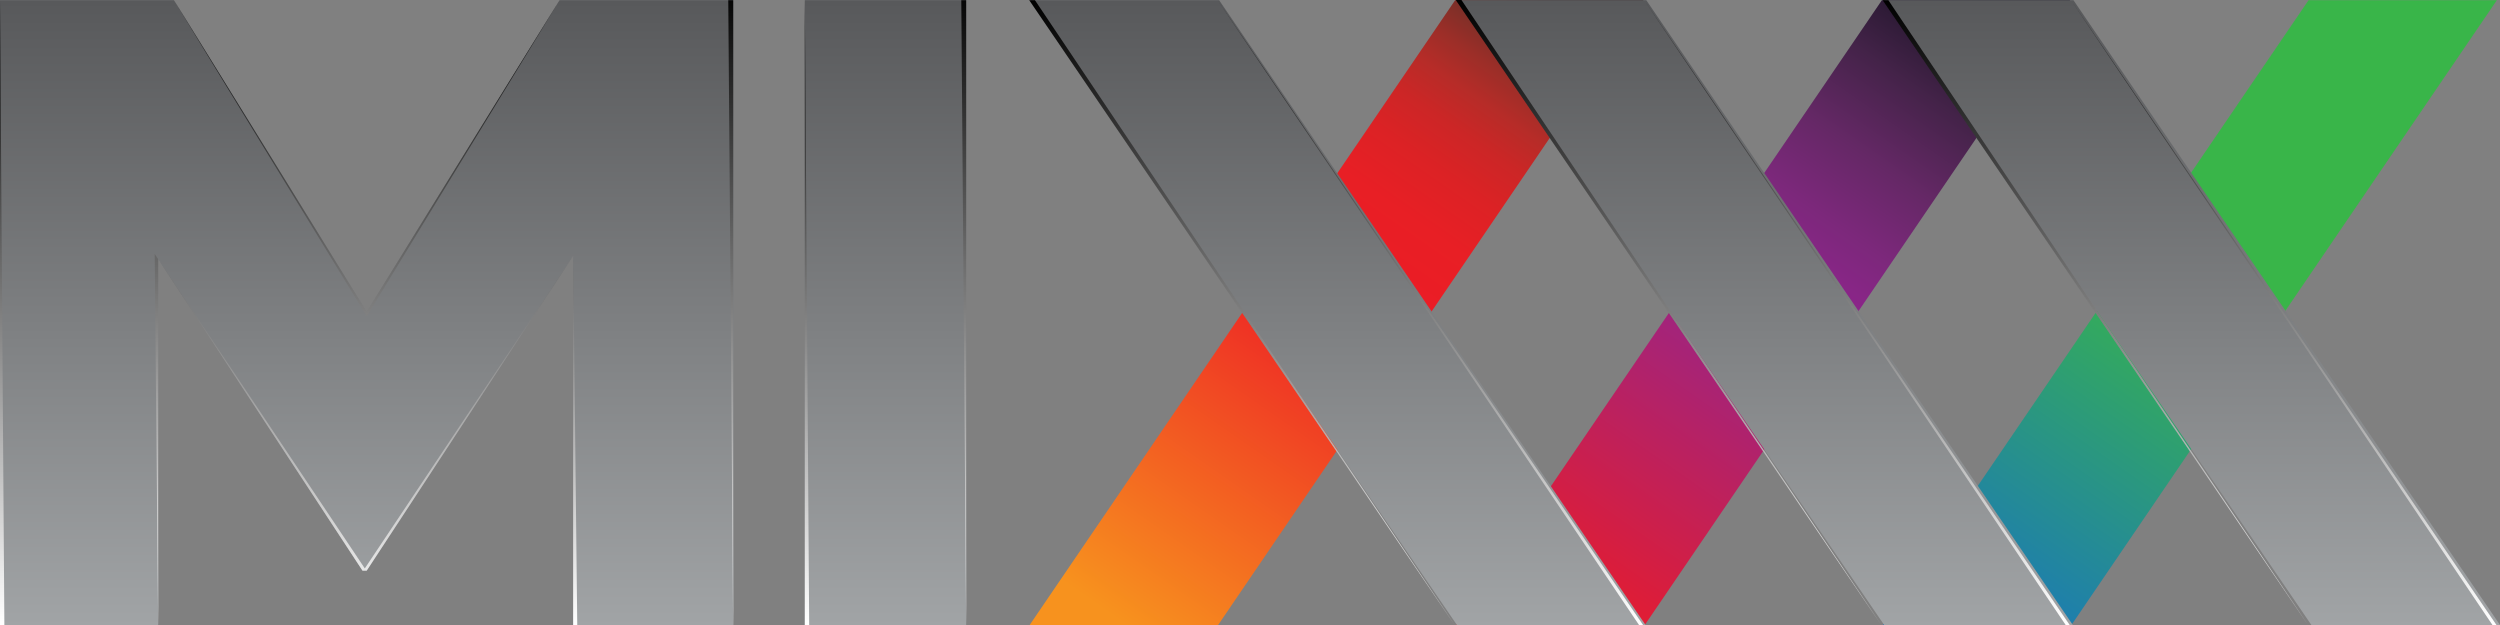 <?xml version="1.0" encoding="UTF-8" standalone="no"?>
<svg
   xmlns:dc="http://purl.org/dc/elements/1.1/"
   xmlns:cc="http://creativecommons.org/ns#"
   xmlns:rdf="http://www.w3.org/1999/02/22-rdf-syntax-ns#"
   xmlns:svg="http://www.w3.org/2000/svg"
   xmlns="http://www.w3.org/2000/svg"
   xmlns:xlink="http://www.w3.org/1999/xlink"
   xmlns:sodipodi="http://sodipodi.sourceforge.net/DTD/sodipodi-0.dtd"
   xmlns:inkscape="http://www.inkscape.org/namespaces/inkscape"
   width="52"
   version="1.1"
   height="13"
   id="svg2"
   inkscape:version="0.48.4 r9939"
   sodipodi:docname="mixxx_logo_52x13.svg">
  <rect width="100%" height="100%" fill="#808080" stroke="none"/>
  <sodipodi:namedview
     pagecolor="#ffffff"
     bordercolor="#666666"
     borderopacity="1"
     objecttolerance="10"
     gridtolerance="10"
     guidetolerance="10"
     inkscape:pageopacity="0"
     inkscape:pageshadow="2"
     inkscape:window-width="1366"
     inkscape:window-height="746"
     id="namedview207"
     showgrid="false"
     height="744.09px"
     inkscape:zoom="8.0000001"
     inkscape:cx="33.393349"
     inkscape:cy="18.919545"
     inkscape:window-x="0"
     inkscape:window-y="0"
     inkscape:window-maximized="1"
     inkscape:current-layer="svg2"
     inkscape:snap-page="false"
     inkscape:snap-bbox="true"
     inkscape:object-nodes="true"
     inkscape:snap-smooth-nodes="true" />
  <defs
     id="defs4">
    <linearGradient
       id="Grad0"
       y1="-0.146"
       x1="74.993"
       y2="88.767"
       gradientUnits="userSpaceOnUse"
       x2="13.486">
      <stop
         offset="47.8%"
         stop-color="#39b549"
         stop-opacity="1"
         id="stop7" />
      <stop
         offset="100%"
         stop-color="#1a76bc"
         stop-opacity="1"
         id="stop9" />
    </linearGradient>
    <linearGradient
       id="Grad1"
       y1="-0.15"
       x1="74.998"
       y2="88.767"
       gradientUnits="userSpaceOnUse"
       x2="13.488">
      <stop
         offset="0%"
         stop-color="#381f1f"
         stop-opacity="1"
         id="stop12" />
      <stop
         offset="0.17%"
         stop-color="#3a1f20"
         stop-opacity="1"
         id="stop14" />
      <stop
         offset="3.76%"
         stop-color="#5b2825"
         stop-opacity="1"
         id="stop16" />
      <stop
         offset="7.57%"
         stop-color="#7c2f28"
         stop-opacity="1"
         id="stop18" />
      <stop
         offset="11.73%"
         stop-color="#9b2e28"
         stop-opacity="1"
         id="stop20" />
      <stop
         offset="16.26%"
         stop-color="#b62c28"
         stop-opacity="1"
         id="stop22" />
      <stop
         offset="21.29%"
         stop-color="#cc2626"
         stop-opacity="1"
         id="stop24" />
      <stop
         offset="27.1%"
         stop-color="#dc2225"
         stop-opacity="1"
         id="stop26" />
      <stop
         offset="34.38%"
         stop-color="#e81f25"
         stop-opacity="1"
         id="stop28" />
      <stop
         offset="47.8%"
         stop-color="#ed1b26"
         stop-opacity="1"
         id="stop30" />
      <stop
         offset="100%"
         stop-color="#f7921e"
         stop-opacity="1"
         id="stop32" />
    </linearGradient>
    <linearGradient
       id="Grad2"
       y1="-0.147"
       x1="74.992"
       y2="88.766"
       gradientUnits="userSpaceOnUse"
       x2="13.485">
      <stop
         offset="0%"
         stop-color="#120e1e"
         stop-opacity="1"
         id="stop35" />
      <stop
         offset="2.31%"
         stop-color="#1b1426"
         stop-opacity="1"
         id="stop37" />
      <stop
         offset="14.46%"
         stop-color="#442349"
         stop-opacity="1"
         id="stop39" />
      <stop
         offset="25.52%"
         stop-color="#652866"
         stop-opacity="1"
         id="stop41" />
      <stop
         offset="35.11%"
         stop-color="#7c287b"
         stop-opacity="1"
         id="stop43" />
      <stop
         offset="42.86%"
         stop-color="#8b2589"
         stop-opacity="1"
         id="stop45" />
      <stop
         offset="47.8%"
         stop-color="#91268f"
         stop-opacity="1"
         id="stop47" />
      <stop
         offset="100%"
         stop-color="#ed1b26"
         stop-opacity="1"
         id="stop49" />
    </linearGradient>
    <clipPath
       id="Clip0">
      <path
         d="m 0,0 358.182,0 0,89.118 L 0,89.118 0,0 z"
         transform="translate(0,0.028)"
         id="path52"
         inkscape:connector-curvature="0" />
    </clipPath>
    <linearGradient
       id="Grad3"
       y1="0.247"
       x1="44.061"
       y2="93.878"
       gradientUnits="userSpaceOnUse"
       x2="44.061">
      <stop
         offset="0"
         stop-color="#58595b"
         stop-opacity="1"
         id="stop59" />
      <stop
         offset="100%"
         stop-color="#a5a8aa"
         stop-opacity="1"
         id="stop61" />
    </linearGradient>
    <linearGradient
       id="Grad4"
       y1="0.247"
       x1="44.066"
       y2="93.878"
       gradientUnits="userSpaceOnUse"
       x2="44.066">
      <stop
         offset="0"
         stop-color="#58595b"
         stop-opacity="1"
         id="stop68" />
      <stop
         offset="100%"
         stop-color="#a5a8aa"
         stop-opacity="1"
         id="stop70" />
    </linearGradient>
    <linearGradient
       id="Grad5"
       y1="0.247"
       x1="44.066"
       y2="93.878"
       gradientUnits="userSpaceOnUse"
       x2="44.066">
      <stop
         offset="0"
         stop-color="#58595b"
         stop-opacity="1"
         id="stop77" />
      <stop
         offset="100%"
         stop-color="#a5a8aa"
         stop-opacity="1"
         id="stop79" />
    </linearGradient>
    <linearGradient
       id="Grad6"
       y1="0.247"
       x1="11.557"
       y2="93.878"
       gradientUnits="userSpaceOnUse"
       x2="11.557">
      <stop
         offset="0"
         stop-color="#58595b"
         stop-opacity="1"
         id="stop86" />
      <stop
         offset="100%"
         stop-color="#a5a8aa"
         stop-opacity="1"
         id="stop88" />
    </linearGradient>
    <linearGradient
       id="Grad7"
       y1="0.247"
       x1="52.543"
       y2="93.878"
       gradientUnits="userSpaceOnUse"
       x2="52.543">
      <stop
         offset="0"
         stop-color="#58595b"
         stop-opacity="1"
         id="stop95" />
      <stop
         offset="100%"
         stop-color="#a5a8aa"
         stop-opacity="1"
         id="stop97" />
    </linearGradient>
    <linearGradient
       id="Grad8"
       y1="90.637"
       x1="0.348"
       y2="-2.332"
       gradientUnits="userSpaceOnUse"
       x2="0.348">
      <stop
         offset="0%"
         stop-color="#ffffff"
         stop-opacity="1"
         id="stop100" />
      <stop
         offset="100%"
         stop-color="#000000"
         stop-opacity="1"
         id="stop102" />
    </linearGradient>
    <linearGradient
       id="Grad9"
       y1="90.637"
       x1="0.348"
       y2="-2.332"
       gradientUnits="userSpaceOnUse"
       x2="0.348">
      <stop
         offset="0%"
         stop-color="#ffffff"
         stop-opacity="1"
         id="stop105" />
      <stop
         offset="100%"
         stop-color="#000000"
         stop-opacity="1"
         id="stop107" />
    </linearGradient>
    <linearGradient
       id="Grad10"
       y1="88.656"
       x1="0.313"
       y2="1.172"
       gradientUnits="userSpaceOnUse"
       x2="0.313">
      <stop
         offset="0%"
         stop-color="#ffffff"
         stop-opacity="1"
         id="stop110" />
      <stop
         offset="100%"
         stop-color="#000000"
         stop-opacity="1"
         id="stop112" />
    </linearGradient>
    <linearGradient
       id="Grad11"
       y1="88.656"
       x1="0.312"
       y2="1.172"
       gradientUnits="userSpaceOnUse"
       x2="0.312">
      <stop
         offset="0%"
         stop-color="#ffffff"
         stop-opacity="1"
         id="stop115" />
      <stop
         offset="100%"
         stop-color="#000000"
         stop-opacity="1"
         id="stop117" />
    </linearGradient>
    <clipPath
       id="Clip1">
      <path
         d="m 0,0 88.123,0 0,89.118 L 0,89.118 0,0 z"
         transform="translate(147.641,0.028)"
         id="path120"
         inkscape:connector-curvature="0" />
    </clipPath>
    <linearGradient
       id="Grad12"
       y1="89.118"
       x1="30.55"
       y2="-3.241"
       gradientUnits="userSpaceOnUse"
       x2="30.55">
      <stop
         offset="0%"
         stop-color="#ffffff"
         stop-opacity="1"
         id="stop123" />
      <stop
         offset="100%"
         stop-color="#000000"
         stop-opacity="1"
         id="stop125" />
    </linearGradient>
    <linearGradient
       id="Grad13"
       y1="90.026"
       x1="30.548"
       y2="0.105"
       gradientUnits="userSpaceOnUse"
       x2="30.548">
      <stop
         offset="0%"
         stop-color="#ffffff"
         stop-opacity="1"
         id="stop128" />
      <stop
         offset="100%"
         stop-color="#000000"
         stop-opacity="1"
         id="stop130" />
    </linearGradient>
    <clipPath
       id="Clip2">
      <path
         d="m 0,0 88.123,0 0,89.118 L 0,89.118 0,0 z"
         transform="translate(208.823,0)"
         id="path133"
         inkscape:connector-curvature="0" />
    </clipPath>
    <linearGradient
       id="Grad14"
       y1="89.118"
       x1="30.549"
       y2="-3.241"
       gradientUnits="userSpaceOnUse"
       x2="30.549">
      <stop
         offset="0%"
         stop-color="#ffffff"
         stop-opacity="1"
         id="stop136" />
      <stop
         offset="100%"
         stop-color="#000000"
         stop-opacity="1"
         id="stop138" />
    </linearGradient>
    <linearGradient
       id="Grad15"
       y1="90.025"
       x1="30.549"
       y2="0.105"
       gradientUnits="userSpaceOnUse"
       x2="30.549">
      <stop
         offset="0%"
         stop-color="#ffffff"
         stop-opacity="1"
         id="stop141" />
      <stop
         offset="100%"
         stop-color="#000000"
         stop-opacity="1"
         id="stop143" />
    </linearGradient>
    <clipPath
       id="Clip3">
      <path
         d="m 0,0 88.123,0 0,89.118 L 0,89.118 0,0 z"
         transform="translate(270.034,0)"
         id="path146"
         inkscape:connector-curvature="0" />
    </clipPath>
    <linearGradient
       id="Grad16"
       y1="89.118"
       x1="30.549"
       y2="-3.241"
       gradientUnits="userSpaceOnUse"
       x2="30.549">
      <stop
         offset="0%"
         stop-color="#ffffff"
         stop-opacity="1"
         id="stop149" />
      <stop
         offset="100%"
         stop-color="#000000"
         stop-opacity="1"
         id="stop151" />
    </linearGradient>
    <linearGradient
       id="Grad17"
       y1="90.025"
       x1="30.549"
       y2="0.105"
       gradientUnits="userSpaceOnUse"
       x2="30.549">
      <stop
         offset="0%"
         stop-color="#ffffff"
         stop-opacity="1"
         id="stop154" />
      <stop
         offset="100%"
         stop-color="#000000"
         stop-opacity="1"
         id="stop156" />
    </linearGradient>
    <linearGradient
       id="Grad18"
       y1="52.64"
       x1="0.292"
       y2="-37.899"
       gradientUnits="userSpaceOnUse"
       x2="0.292">
      <stop
         offset="0%"
         stop-color="#ffffff"
         stop-opacity="1"
         id="stop159" />
      <stop
         offset="100%"
         stop-color="#000000"
         stop-opacity="1"
         id="stop161" />
    </linearGradient>
    <linearGradient
       id="Grad19"
       y1="52.916"
       x1="0.248"
       y2="-35.326"
       gradientUnits="userSpaceOnUse"
       x2="0.248">
      <stop
         offset="0%"
         stop-color="#ffffff"
         stop-opacity="1"
         id="stop164" />
      <stop
         offset="100%"
         stop-color="#000000"
         stop-opacity="1"
         id="stop166" />
    </linearGradient>
    <linearGradient
       id="Grad20"
       y1="89.12"
       x1="27.626"
       y2="0.13"
       gradientUnits="userSpaceOnUse"
       x2="27.626">
      <stop
         offset="0%"
         stop-color="#ffffff"
         stop-opacity="1"
         id="stop169" />
      <stop
         offset="100%"
         stop-color="#000000"
         stop-opacity="1"
         id="stop171" />
    </linearGradient>
    <linearGradient
       id="Grad21"
       y1="53.389"
       x1="29.726"
       y2="-36.621"
       gradientUnits="userSpaceOnUse"
       x2="29.726">
      <stop
         offset="0%"
         stop-color="#ffffff"
         stop-opacity="1"
         id="stop174" />
      <stop
         offset="100%"
         stop-color="#000000"
         stop-opacity="1"
         id="stop176" />
    </linearGradient>
    <linearGradient
       inkscape:collect="always"
       xlink:href="#Grad8"
       id="linearGradient3169"
       gradientUnits="userSpaceOnUse"
       x1="0.348"
       y1="90.637"
       x2="0.348"
       y2="-2.332" />
    <linearGradient
       inkscape:collect="always"
       xlink:href="#Grad9"
       id="linearGradient3171"
       gradientUnits="userSpaceOnUse"
       x1="0.348"
       y1="90.637"
       x2="0.348"
       y2="-2.332" />
    <linearGradient
       inkscape:collect="always"
       xlink:href="#Grad10"
       id="linearGradient3173"
       gradientUnits="userSpaceOnUse"
       x1="0.313"
       y1="88.656"
       x2="0.313"
       y2="1.172" />
    <linearGradient
       inkscape:collect="always"
       xlink:href="#Grad11"
       id="linearGradient3175"
       gradientUnits="userSpaceOnUse"
       x1="0.312"
       y1="88.656"
       x2="0.312"
       y2="1.172" />
    <linearGradient
       inkscape:collect="always"
       xlink:href="#Grad12"
       id="linearGradient3177"
       gradientUnits="userSpaceOnUse"
       x1="30.55"
       y1="89.118"
       x2="30.55"
       y2="-3.241" />
    <linearGradient
       inkscape:collect="always"
       xlink:href="#Grad13"
       id="linearGradient3179"
       gradientUnits="userSpaceOnUse"
       x1="30.548"
       y1="90.026"
       x2="30.548"
       y2="0.105" />
    <linearGradient
       inkscape:collect="always"
       xlink:href="#Grad14"
       id="linearGradient3181"
       gradientUnits="userSpaceOnUse"
       x1="30.549"
       y1="89.118"
       x2="30.549"
       y2="-3.241" />
    <linearGradient
       inkscape:collect="always"
       xlink:href="#Grad15"
       id="linearGradient3183"
       gradientUnits="userSpaceOnUse"
       x1="30.549"
       y1="90.025"
       x2="30.549"
       y2="0.105" />
    <linearGradient
       inkscape:collect="always"
       xlink:href="#Grad16"
       id="linearGradient3185"
       gradientUnits="userSpaceOnUse"
       x1="30.549"
       y1="89.118"
       x2="30.549"
       y2="-3.241" />
    <linearGradient
       inkscape:collect="always"
       xlink:href="#Grad17"
       id="linearGradient3187"
       gradientUnits="userSpaceOnUse"
       x1="30.549"
       y1="90.025"
       x2="30.549"
       y2="0.105" />
    <linearGradient
       inkscape:collect="always"
       xlink:href="#Grad18"
       id="linearGradient3189"
       gradientUnits="userSpaceOnUse"
       x1="0.292"
       y1="52.64"
       x2="0.292"
       y2="-37.899" />
    <linearGradient
       inkscape:collect="always"
       xlink:href="#Grad19"
       id="linearGradient3191"
       gradientUnits="userSpaceOnUse"
       x1="0.248"
       y1="52.916"
       x2="0.248"
       y2="-35.326" />
    <linearGradient
       inkscape:collect="always"
       xlink:href="#Grad20"
       id="linearGradient3193"
       gradientUnits="userSpaceOnUse"
       x1="27.626"
       y1="89.12"
       x2="27.626"
       y2="0.13" />
    <linearGradient
       inkscape:collect="always"
       xlink:href="#Grad21"
       id="linearGradient3195"
       gradientUnits="userSpaceOnUse"
       x1="29.726"
       y1="53.389"
       x2="29.726"
       y2="-36.621" />
    <linearGradient
       inkscape:collect="always"
       xlink:href="#Grad21"
       id="linearGradient3198"
       gradientUnits="userSpaceOnUse"
       x1="29.726"
       y1="53.389"
       x2="29.726"
       y2="-36.621"
       gradientTransform="matrix(0.232,0,0,0.233,5.265,8.518)" />
    <linearGradient
       inkscape:collect="always"
       xlink:href="#Grad20"
       id="linearGradient3201"
       gradientUnits="userSpaceOnUse"
       x1="27.626"
       y1="89.12"
       x2="27.626"
       y2="0.13"
       gradientTransform="matrix(0.232,0,0,0.233,5.788,0.007)" />
    <linearGradient
       inkscape:collect="always"
       xlink:href="#Grad19"
       id="linearGradient3204"
       gradientUnits="userSpaceOnUse"
       x1="0.248"
       y1="52.916"
       x2="0.248"
       y2="-35.326"
       gradientTransform="matrix(0.232,0,0,0.233,5.148,8.453)" />
    <linearGradient
       inkscape:collect="always"
       xlink:href="#Grad18"
       id="linearGradient3207"
       gradientUnits="userSpaceOnUse"
       x1="0.292"
       y1="52.64"
       x2="0.292"
       y2="-37.899"
       gradientTransform="matrix(0.232,0,0,0.233,19.075,8.518)" />
    <linearGradient
       inkscape:collect="always"
       xlink:href="#Grad11"
       id="linearGradient3219"
       gradientUnits="userSpaceOnUse"
       x1="0.312"
       y1="88.656"
       x2="0.312"
       y2="1.172"
       gradientTransform="matrix(0.232,0,0,0.233,0,0.007)" />
    <linearGradient
       inkscape:collect="always"
       xlink:href="#Grad10"
       id="linearGradient3222"
       gradientUnits="userSpaceOnUse"
       x1="0.313"
       y1="88.656"
       x2="0.313"
       y2="1.172"
       gradientTransform="matrix(0.232,0,0,0.233,26.784,0.007)" />
    <linearGradient
       inkscape:collect="always"
       xlink:href="#Grad9"
       id="linearGradient3225"
       gradientUnits="userSpaceOnUse"
       x1="0.348"
       y1="90.637"
       x2="0.348"
       y2="-2.332"
       gradientTransform="matrix(0.232,0,0,0.233,24.237,0.007)" />
    <linearGradient
       inkscape:collect="always"
       xlink:href="#Grad8"
       id="linearGradient3228"
       gradientUnits="userSpaceOnUse"
       x1="0.348"
       y1="90.637"
       x2="0.348"
       y2="-2.332"
       gradientTransform="matrix(0.232,0,0,0.233,31.991,0.007)" />
    <linearGradient
       inkscape:collect="always"
       xlink:href="#Grad16"
       id="linearGradient3230"
       gradientUnits="userSpaceOnUse"
       x1="30.549"
       y1="89.118"
       x2="30.549"
       y2="-3.241" />
    <linearGradient
       inkscape:collect="always"
       xlink:href="#Grad17"
       id="linearGradient3232"
       gradientUnits="userSpaceOnUse"
       x1="30.549"
       y1="90.025"
       x2="30.549"
       y2="0.105" />
    <linearGradient
       inkscape:collect="always"
       xlink:href="#Grad0"
       id="linearGradient3264"
       gradientUnits="userSpaceOnUse"
       x1="74.993"
       y1="-0.146"
       x2="13.486"
       y2="88.767" />
    <linearGradient
       inkscape:collect="always"
       xlink:href="#Grad1"
       id="linearGradient3266"
       gradientUnits="userSpaceOnUse"
       x1="74.998"
       y1="-0.15"
       x2="13.488"
       y2="88.767" />
    <linearGradient
       inkscape:collect="always"
       xlink:href="#Grad2"
       id="linearGradient3268"
       gradientUnits="userSpaceOnUse"
       x1="74.992"
       y1="-0.147"
       x2="13.485"
       y2="88.766" />
    <linearGradient
       inkscape:collect="always"
       xlink:href="#Grad3"
       id="linearGradient3270"
       gradientUnits="userSpaceOnUse"
       x1="44.061"
       y1="0.247"
       x2="44.061"
       y2="93.878" />
    <linearGradient
       inkscape:collect="always"
       xlink:href="#Grad4"
       id="linearGradient3272"
       gradientUnits="userSpaceOnUse"
       x1="44.066"
       y1="0.247"
       x2="44.066"
       y2="93.878" />
    <linearGradient
       inkscape:collect="always"
       xlink:href="#Grad5"
       id="linearGradient3274"
       gradientUnits="userSpaceOnUse"
       x1="44.066"
       y1="0.247"
       x2="44.066"
       y2="93.878" />
    <linearGradient
       inkscape:collect="always"
       xlink:href="#Grad6"
       id="linearGradient3276"
       gradientUnits="userSpaceOnUse"
       x1="11.557"
       y1="0.247"
       x2="11.557"
       y2="93.878" />
    <linearGradient
       inkscape:collect="always"
       xlink:href="#Grad7"
       id="linearGradient3278"
       gradientUnits="userSpaceOnUse"
       x1="52.543"
       y1="0.247"
       x2="52.543"
       y2="93.878" />
    <linearGradient
       inkscape:collect="always"
       xlink:href="#Grad8"
       id="linearGradient3280"
       gradientUnits="userSpaceOnUse"
       gradientTransform="matrix(0.232,0,0,0.233,31.991,0.007)"
       x1="0.348"
       y1="90.637"
       x2="0.348"
       y2="-2.332" />
    <linearGradient
       inkscape:collect="always"
       xlink:href="#Grad9"
       id="linearGradient3282"
       gradientUnits="userSpaceOnUse"
       gradientTransform="matrix(0.232,0,0,0.233,24.237,0.007)"
       x1="0.348"
       y1="90.637"
       x2="0.348"
       y2="-2.332" />
    <linearGradient
       inkscape:collect="always"
       xlink:href="#Grad10"
       id="linearGradient3284"
       gradientUnits="userSpaceOnUse"
       gradientTransform="matrix(0.232,0,0,0.233,26.784,0.007)"
       x1="0.313"
       y1="88.656"
       x2="0.313"
       y2="1.172" />
    <linearGradient
       inkscape:collect="always"
       xlink:href="#Grad11"
       id="linearGradient3286"
       gradientUnits="userSpaceOnUse"
       gradientTransform="matrix(0.232,0,0,0.233,0,0.007)"
       x1="0.312"
       y1="88.656"
       x2="0.312"
       y2="1.172" />
    <linearGradient
       inkscape:collect="always"
       xlink:href="#Grad12"
       id="linearGradient3288"
       gradientUnits="userSpaceOnUse"
       x1="30.55"
       y1="89.118"
       x2="30.55"
       y2="-3.241" />
    <linearGradient
       inkscape:collect="always"
       xlink:href="#Grad13"
       id="linearGradient3290"
       gradientUnits="userSpaceOnUse"
       x1="30.548"
       y1="90.026"
       x2="30.548"
       y2="0.105" />
    <linearGradient
       inkscape:collect="always"
       xlink:href="#Grad14"
       id="linearGradient3292"
       gradientUnits="userSpaceOnUse"
       x1="30.549"
       y1="89.118"
       x2="30.549"
       y2="-3.241" />
    <linearGradient
       inkscape:collect="always"
       xlink:href="#Grad15"
       id="linearGradient3294"
       gradientUnits="userSpaceOnUse"
       x1="30.549"
       y1="90.025"
       x2="30.549"
       y2="0.105" />
    <linearGradient
       inkscape:collect="always"
       xlink:href="#Grad16"
       id="linearGradient3296"
       gradientUnits="userSpaceOnUse"
       x1="30.549"
       y1="89.118"
       x2="30.549"
       y2="-3.241" />
    <linearGradient
       inkscape:collect="always"
       xlink:href="#Grad17"
       id="linearGradient3298"
       gradientUnits="userSpaceOnUse"
       x1="30.549"
       y1="90.025"
       x2="30.549"
       y2="0.105" />
    <linearGradient
       inkscape:collect="always"
       xlink:href="#Grad18"
       id="linearGradient3300"
       gradientUnits="userSpaceOnUse"
       gradientTransform="matrix(0.232,0,0,0.233,19.075,8.518)"
       x1="0.292"
       y1="52.64"
       x2="0.292"
       y2="-37.899" />
    <linearGradient
       inkscape:collect="always"
       xlink:href="#Grad19"
       id="linearGradient3302"
       gradientUnits="userSpaceOnUse"
       gradientTransform="matrix(0.232,0,0,0.233,5.148,8.453)"
       x1="0.248"
       y1="52.916"
       x2="0.248"
       y2="-35.326" />
    <linearGradient
       inkscape:collect="always"
       xlink:href="#Grad20"
       id="linearGradient3304"
       gradientUnits="userSpaceOnUse"
       gradientTransform="matrix(0.232,0,0,0.233,5.788,0.007)"
       x1="27.626"
       y1="89.12"
       x2="27.626"
       y2="0.13" />
    <linearGradient
       inkscape:collect="always"
       xlink:href="#Grad21"
       id="linearGradient3306"
       gradientUnits="userSpaceOnUse"
       gradientTransform="matrix(0.232,0,0,0.233,5.265,8.518)"
       x1="29.726"
       y1="53.389"
       x2="29.726"
       y2="-36.621" />
    <linearGradient
       inkscape:collect="always"
       xlink:href="#Grad0"
       id="linearGradient4002"
       gradientUnits="userSpaceOnUse"
       x1="74.993"
       y1="-0.146"
       x2="13.486"
       y2="88.767" />
    <linearGradient
       inkscape:collect="always"
       xlink:href="#Grad1"
       id="linearGradient4004"
       gradientUnits="userSpaceOnUse"
       x1="74.998"
       y1="-0.15"
       x2="13.488"
       y2="88.767" />
    <linearGradient
       inkscape:collect="always"
       xlink:href="#Grad2"
       id="linearGradient4006"
       gradientUnits="userSpaceOnUse"
       x1="74.992"
       y1="-0.147"
       x2="13.485"
       y2="88.766" />
    <linearGradient
       inkscape:collect="always"
       xlink:href="#Grad3"
       id="linearGradient4008"
       gradientUnits="userSpaceOnUse"
       x1="44.061"
       y1="0.247"
       x2="44.061"
       y2="93.878" />
    <linearGradient
       inkscape:collect="always"
       xlink:href="#Grad4"
       id="linearGradient4010"
       gradientUnits="userSpaceOnUse"
       x1="44.066"
       y1="0.247"
       x2="44.066"
       y2="93.878" />
    <linearGradient
       inkscape:collect="always"
       xlink:href="#Grad5"
       id="linearGradient4012"
       gradientUnits="userSpaceOnUse"
       x1="44.066"
       y1="0.247"
       x2="44.066"
       y2="93.878" />
    <linearGradient
       inkscape:collect="always"
       xlink:href="#Grad6"
       id="linearGradient4014"
       gradientUnits="userSpaceOnUse"
       x1="11.557"
       y1="0.247"
       x2="11.557"
       y2="93.878" />
    <linearGradient
       inkscape:collect="always"
       xlink:href="#Grad7"
       id="linearGradient4016"
       gradientUnits="userSpaceOnUse"
       x1="52.543"
       y1="0.247"
       x2="52.543"
       y2="93.878" />
    <linearGradient
       inkscape:collect="always"
       xlink:href="#Grad8"
       id="linearGradient4018"
       gradientUnits="userSpaceOnUse"
       gradientTransform="matrix(0.232,0,0,0.233,31.991,0.007)"
       x1="0.348"
       y1="90.637"
       x2="0.348"
       y2="-2.332" />
    <linearGradient
       inkscape:collect="always"
       xlink:href="#Grad9"
       id="linearGradient4020"
       gradientUnits="userSpaceOnUse"
       gradientTransform="matrix(0.232,0,0,0.233,24.237,0.007)"
       x1="0.348"
       y1="90.637"
       x2="0.348"
       y2="-2.332" />
    <linearGradient
       inkscape:collect="always"
       xlink:href="#Grad10"
       id="linearGradient4022"
       gradientUnits="userSpaceOnUse"
       gradientTransform="matrix(0.232,0,0,0.233,26.784,0.007)"
       x1="0.313"
       y1="88.656"
       x2="0.313"
       y2="1.172" />
    <linearGradient
       inkscape:collect="always"
       xlink:href="#Grad11"
       id="linearGradient4024"
       gradientUnits="userSpaceOnUse"
       gradientTransform="matrix(0.232,0,0,0.233,0,0.007)"
       x1="0.312"
       y1="88.656"
       x2="0.312"
       y2="1.172" />
    <linearGradient
       inkscape:collect="always"
       xlink:href="#Grad12"
       id="linearGradient4026"
       gradientUnits="userSpaceOnUse"
       x1="30.55"
       y1="89.118"
       x2="30.55"
       y2="-3.241" />
    <linearGradient
       inkscape:collect="always"
       xlink:href="#Grad13"
       id="linearGradient4028"
       gradientUnits="userSpaceOnUse"
       x1="30.548"
       y1="90.026"
       x2="30.548"
       y2="0.105" />
    <linearGradient
       inkscape:collect="always"
       xlink:href="#Grad14"
       id="linearGradient4030"
       gradientUnits="userSpaceOnUse"
       x1="30.549"
       y1="89.118"
       x2="30.549"
       y2="-3.241" />
    <linearGradient
       inkscape:collect="always"
       xlink:href="#Grad15"
       id="linearGradient4032"
       gradientUnits="userSpaceOnUse"
       x1="30.549"
       y1="90.025"
       x2="30.549"
       y2="0.105" />
    <linearGradient
       inkscape:collect="always"
       xlink:href="#Grad16"
       id="linearGradient4034"
       gradientUnits="userSpaceOnUse"
       x1="30.549"
       y1="89.118"
       x2="30.549"
       y2="-3.241" />
    <linearGradient
       inkscape:collect="always"
       xlink:href="#Grad17"
       id="linearGradient4036"
       gradientUnits="userSpaceOnUse"
       x1="30.549"
       y1="90.025"
       x2="30.549"
       y2="0.105" />
    <linearGradient
       inkscape:collect="always"
       xlink:href="#Grad18"
       id="linearGradient4038"
       gradientUnits="userSpaceOnUse"
       gradientTransform="matrix(0.232,0,0,0.233,19.075,8.518)"
       x1="0.292"
       y1="52.64"
       x2="0.292"
       y2="-37.899" />
    <linearGradient
       inkscape:collect="always"
       xlink:href="#Grad19"
       id="linearGradient4040"
       gradientUnits="userSpaceOnUse"
       gradientTransform="matrix(0.232,0,0,0.233,5.148,8.453)"
       x1="0.248"
       y1="52.916"
       x2="0.248"
       y2="-35.326" />
    <linearGradient
       inkscape:collect="always"
       xlink:href="#Grad20"
       id="linearGradient4042"
       gradientUnits="userSpaceOnUse"
       gradientTransform="matrix(0.232,0,0,0.233,5.788,0.007)"
       x1="27.626"
       y1="89.12"
       x2="27.626"
       y2="0.13" />
    <linearGradient
       inkscape:collect="always"
       xlink:href="#Grad21"
       id="linearGradient4044"
       gradientUnits="userSpaceOnUse"
       gradientTransform="matrix(0.232,0,0,0.233,5.265,8.518)"
       x1="29.726"
       y1="53.389"
       x2="29.726"
       y2="-36.621" />
    <linearGradient
       inkscape:collect="always"
       xlink:href="#Grad21"
       id="linearGradient4047"
       gradientUnits="userSpaceOnUse"
       gradientTransform="matrix(0.145,0,0,0.146,3.29,5.324)"
       x1="29.726"
       y1="53.389"
       x2="29.726"
       y2="-36.621" />
    <linearGradient
       inkscape:collect="always"
       xlink:href="#Grad20"
       id="linearGradient4050"
       gradientUnits="userSpaceOnUse"
       gradientTransform="matrix(0.145,0,0,0.146,3.618,0.004)"
       x1="27.626"
       y1="89.12"
       x2="27.626"
       y2="0.13" />
    <linearGradient
       inkscape:collect="always"
       xlink:href="#Grad19"
       id="linearGradient4053"
       gradientUnits="userSpaceOnUse"
       gradientTransform="matrix(0.145,0,0,0.146,3.218,5.283)"
       x1="0.248"
       y1="52.916"
       x2="0.248"
       y2="-35.326" />
    <linearGradient
       inkscape:collect="always"
       xlink:href="#Grad18"
       id="linearGradient4056"
       gradientUnits="userSpaceOnUse"
       gradientTransform="matrix(0.145,0,0,0.146,11.922,5.324)"
       x1="0.292"
       y1="52.64"
       x2="0.292"
       y2="-37.899" />
    <linearGradient
       inkscape:collect="always"
       xlink:href="#Grad11"
       id="linearGradient4068"
       gradientUnits="userSpaceOnUse"
       gradientTransform="matrix(0.145,0,0,0.146,0,0.004)"
       x1="0.312"
       y1="88.656"
       x2="0.312"
       y2="1.172" />
    <linearGradient
       inkscape:collect="always"
       xlink:href="#Grad10"
       id="linearGradient4071"
       gradientUnits="userSpaceOnUse"
       gradientTransform="matrix(0.145,0,0,0.146,16.74,0.004)"
       x1="0.313"
       y1="88.656"
       x2="0.313"
       y2="1.172" />
    <linearGradient
       inkscape:collect="always"
       xlink:href="#Grad9"
       id="linearGradient4074"
       gradientUnits="userSpaceOnUse"
       gradientTransform="matrix(0.145,0,0,0.146,15.148,0.004)"
       x1="0.348"
       y1="90.637"
       x2="0.348"
       y2="-2.332" />
    <linearGradient
       inkscape:collect="always"
       xlink:href="#Grad8"
       id="linearGradient4077"
       gradientUnits="userSpaceOnUse"
       gradientTransform="matrix(0.145,0,0,0.146,19.995,0.004)"
       x1="0.348"
       y1="90.637"
       x2="0.348"
       y2="-2.332" />
    <linearGradient
       inkscape:collect="always"
       xlink:href="#Grad3"
       id="linearGradient4131"
       gradientUnits="userSpaceOnUse"
       x1="44.061"
       y1="0.247"
       x2="44.061"
       y2="93.878" />
    <linearGradient
       inkscape:collect="always"
       xlink:href="#Grad4"
       id="linearGradient4133"
       gradientUnits="userSpaceOnUse"
       x1="44.066"
       y1="0.247"
       x2="44.066"
       y2="93.878" />
    <linearGradient
       inkscape:collect="always"
       xlink:href="#Grad5"
       id="linearGradient4135"
       gradientUnits="userSpaceOnUse"
       x1="44.066"
       y1="0.247"
       x2="44.066"
       y2="93.878" />
    <linearGradient
       inkscape:collect="always"
       xlink:href="#Grad6"
       id="linearGradient4137"
       gradientUnits="userSpaceOnUse"
       x1="11.557"
       y1="0.247"
       x2="11.557"
       y2="93.878" />
    <linearGradient
       inkscape:collect="always"
       xlink:href="#Grad7"
       id="linearGradient4139"
       gradientUnits="userSpaceOnUse"
       x1="52.543"
       y1="0.247"
       x2="52.543"
       y2="93.878" />
    <linearGradient
       inkscape:collect="always"
       xlink:href="#Grad3"
       id="linearGradient4147"
       gradientUnits="userSpaceOnUse"
       x1="44.061"
       y1="0.247"
       x2="44.061"
       y2="93.878" />
    <linearGradient
       inkscape:collect="always"
       xlink:href="#Grad4"
       id="linearGradient4149"
       gradientUnits="userSpaceOnUse"
       x1="44.066"
       y1="0.247"
       x2="44.066"
       y2="93.878" />
    <linearGradient
       inkscape:collect="always"
       xlink:href="#Grad5"
       id="linearGradient4151"
       gradientUnits="userSpaceOnUse"
       x1="44.066"
       y1="0.247"
       x2="44.066"
       y2="93.878" />
    <linearGradient
       inkscape:collect="always"
       xlink:href="#Grad6"
       id="linearGradient4153"
       gradientUnits="userSpaceOnUse"
       x1="11.557"
       y1="0.247"
       x2="11.557"
       y2="93.878" />
    <linearGradient
       inkscape:collect="always"
       xlink:href="#Grad7"
       id="linearGradient4155"
       gradientUnits="userSpaceOnUse"
       x1="52.543"
       y1="0.247"
       x2="52.543"
       y2="93.878" />
    <linearGradient
       inkscape:collect="always"
       xlink:href="#Grad7"
       id="linearGradient4158"
       gradientUnits="userSpaceOnUse"
       x1="52.543"
       y1="0.247"
       x2="52.543"
       y2="93.878"
       gradientTransform="matrix(0.145,0,0,0.146,0,0.004)" />
    <linearGradient
       inkscape:collect="always"
       xlink:href="#Grad6"
       id="linearGradient4161"
       gradientUnits="userSpaceOnUse"
       x1="11.557"
       y1="0.247"
       x2="11.557"
       y2="93.878"
       gradientTransform="matrix(0.145,0,0,0.146,16.74,0.004)" />
    <linearGradient
       inkscape:collect="always"
       xlink:href="#Grad5"
       id="linearGradient4164"
       gradientUnits="userSpaceOnUse"
       x1="44.066"
       y1="0.247"
       x2="44.066"
       y2="93.878"
       gradientTransform="matrix(0.145,0,0,0.146,39.205,0.004)" />
    <linearGradient
       inkscape:collect="always"
       xlink:href="#Grad4"
       id="linearGradient4167"
       gradientUnits="userSpaceOnUse"
       x1="44.066"
       y1="0.247"
       x2="44.066"
       y2="93.878"
       gradientTransform="matrix(0.145,0,0,0.146,30.32,0.004)" />
    <linearGradient
       inkscape:collect="always"
       xlink:href="#Grad3"
       id="linearGradient4170"
       gradientUnits="userSpaceOnUse"
       x1="44.061"
       y1="0.247"
       x2="44.061"
       y2="93.878"
       gradientTransform="matrix(0.145,0,0,0.146,21.434,0.004)" />
  </defs>
  <g
     id="Background"
     transform="matrix(0.145,0,0,0.146,0,-3.1374999e-7)">
    <path
       style="fill:url(#linearGradient4002);fill-rule:nonzero;stroke:none"
       id=" polygon460"
       d="M 0,89.118 61.111,0 88.123,0 27.023,89.118 0,89.118 z"
       transform="translate(270.048,0.028)"
       inkscape:connector-curvature="0" />
    <path
       style="fill:url(#linearGradient4004);fill-rule:nonzero;stroke:none"
       id=" polygon485"
       d="M 0,89.118 61.107,0 88.134,0 27.034,89.118 0,89.118 z"
       transform="translate(147.63,0.028)"
       inkscape:connector-curvature="0" />
    <path
       style="fill:url(#linearGradient4006);fill-rule:nonzero;stroke:none"
       id=" polygon504"
       d="M 0,89.118 61.11,0 88.123,0 27.022,89.118 0,89.118 z"
       transform="translate(208.845,0.028)"
       inkscape:connector-curvature="0" />
  </g>
  <path
     style="fill:url(#linearGradient4170);fill-rule:nonzero;stroke:none"
     id=" polygon515"
     d="m 34.228,13 -8.87,-12.996 -3.923,0 L 30.304,13 34.228,13 z"
     inkscape:connector-curvature="0" />
  <path
     style="fill:url(#linearGradient4167);fill-rule:nonzero;stroke:none"
     id=" polygon524"
     d="m 43.115,13 -8.872,-12.996 -3.923,0 L 39.191,13 l 3.923,0 z"
     inkscape:connector-curvature="0" />
  <path
     style="fill:url(#linearGradient4164);fill-rule:nonzero;stroke:none"
     id=" polygon533"
     d="m 52,13 -8.872,-12.996 -3.923,0 L 48.077,13 52,13 z"
     inkscape:connector-curvature="0" />
  <path
     style="fill:url(#linearGradient4161);fill-rule:evenodd;stroke:none"
     id=" rect542"
     d="m 16.74,0.004 3.356,0 0,12.996 -3.356,0 0,-12.996 z"
     inkscape:connector-curvature="0" />
  <path
     style="fill:url(#linearGradient4158);fill-rule:nonzero;stroke:none"
     id=" polygon551"
     d="m 3.29,13 0,-7.61 4.25,6.48 0.087,0 4.294,-6.546 0,7.676 3.335,0 0,-12.996 -3.617,0 L 7.627,6.484 3.618,0.004 0,0.004 0,13 3.29,13 z"
     inkscape:connector-curvature="0" />
  <path
     inkscape:connector-curvature="0"
     d="m 20.096,13 0,-12.996 -0.101,0 L 20.096,13 z"
     id=" polygon569"
     style="fill:url(#linearGradient4077);fill-rule:nonzero;stroke:none" />
  <path
     inkscape:connector-curvature="0"
     d="m 15.249,13 0,-12.996 -0.101,0 L 15.249,13 z"
     id=" polygon576"
     style="fill:url(#linearGradient4074);fill-rule:nonzero;stroke:none" />
  <path
     inkscape:connector-curvature="0"
     d="m 16.831,13 -0.091,-12.996 0,12.996 0.091,0 z"
     id=" polygon583"
     style="fill:url(#linearGradient4071);fill-rule:nonzero;stroke:none" />
  <path
     inkscape:connector-curvature="0"
     d="M 0.091,13 0,0.004 0,13 0.091,13 z"
     id=" polygon590"
     style="fill:url(#linearGradient4068);fill-rule:nonzero;stroke:none" />
  <g
     clip-path="url(#Clip1)"
     id="g592"
     transform="matrix(0.145,0,0,0.146,0,-3.1374999e-7)">
    <path
       inkscape:connector-curvature="0"
       transform="translate(174.664,0.028)"
       d="M 61.1,89.118 0,0 l 60.524,89.118 0.576,0 z"
       id=" polygon599"
       style="fill:url(#linearGradient4026);fill-rule:nonzero;stroke:none" />
    <path
       inkscape:connector-curvature="0"
       transform="translate(147.641,0.028)"
       d="M 0.821,0 0,0 61.096,89.118 0.821,0 z"
       id=" polygon606"
       style="fill:url(#linearGradient4028);fill-rule:nonzero;stroke:none" />
  </g>
  <g
     clip-path="url(#Clip2)"
     id="g608"
     transform="matrix(0.145,0,0,0.146,0,-3.1374999e-7)">
    <path
       inkscape:connector-curvature="0"
       transform="translate(235.846,0)"
       d="M 61.1,89.118 0,0 l 60.525,89.118 0.575,0 z"
       id=" polygon615"
       style="fill:url(#linearGradient4030);fill-rule:nonzero;stroke:none" />
    <path
       inkscape:connector-curvature="0"
       transform="translate(208.823,0)"
       d="M 0.822,0 0,0 61.097,89.118 0.822,0 z"
       id=" polygon622"
       style="fill:url(#linearGradient4032);fill-rule:nonzero;stroke:none" />
  </g>
  <g
     clip-path="url(#Clip3)"
     id="g624"
     transform="matrix(0.145,0,0,0.146,0.004,0.004)">
    <path
       inkscape:connector-curvature="0"
       transform="translate(297.057,0)"
       d="M 61.1,89.118 0,0 l 60.525,89.118 0.575,0 z"
       id=" polygon631"
       style="fill:url(#linearGradient4034);fill-rule:nonzero;stroke:none" />
    <path
       inkscape:connector-curvature="0"
       transform="translate(270.034,0)"
       d="M 0.821,0 0,0 61.097,89.118 0.821,0 z"
       id=" polygon638"
       style="fill:url(#linearGradient4036);fill-rule:nonzero;stroke:none" />
  </g>
  <path
     inkscape:connector-curvature="0"
     d="m 11.922,5.324 0,7.676 0.085,0 -0.085,-7.676 z"
     id=" polygon645"
     style="fill:url(#linearGradient4056);fill-rule:nonzero;stroke:none" />
  <path
     inkscape:connector-curvature="0"
     d="m 3.29,13 0,-7.61 L 3.218,5.283 3.29,13 z"
     id=" polygon652"
     style="fill:url(#linearGradient4053);fill-rule:nonzero;stroke:none" />
  <path
     inkscape:connector-curvature="0"
     d="M 7.628,6.579 11.639,0.004 7.627,6.484 3.618,0.004 7.628,6.579 z"
     id=" polygon659"
     style="fill:url(#linearGradient4050);fill-rule:nonzero;stroke:none" />
  <path
     inkscape:connector-curvature="0"
     d="m 3.29,5.39 4.25,6.48 0.087,0 L 11.922,5.324 7.588,11.823 3.29,5.39 z"
     id=" polygon666"
     style="fill:url(#linearGradient4047);fill-rule:nonzero;stroke:none" />
</svg>
